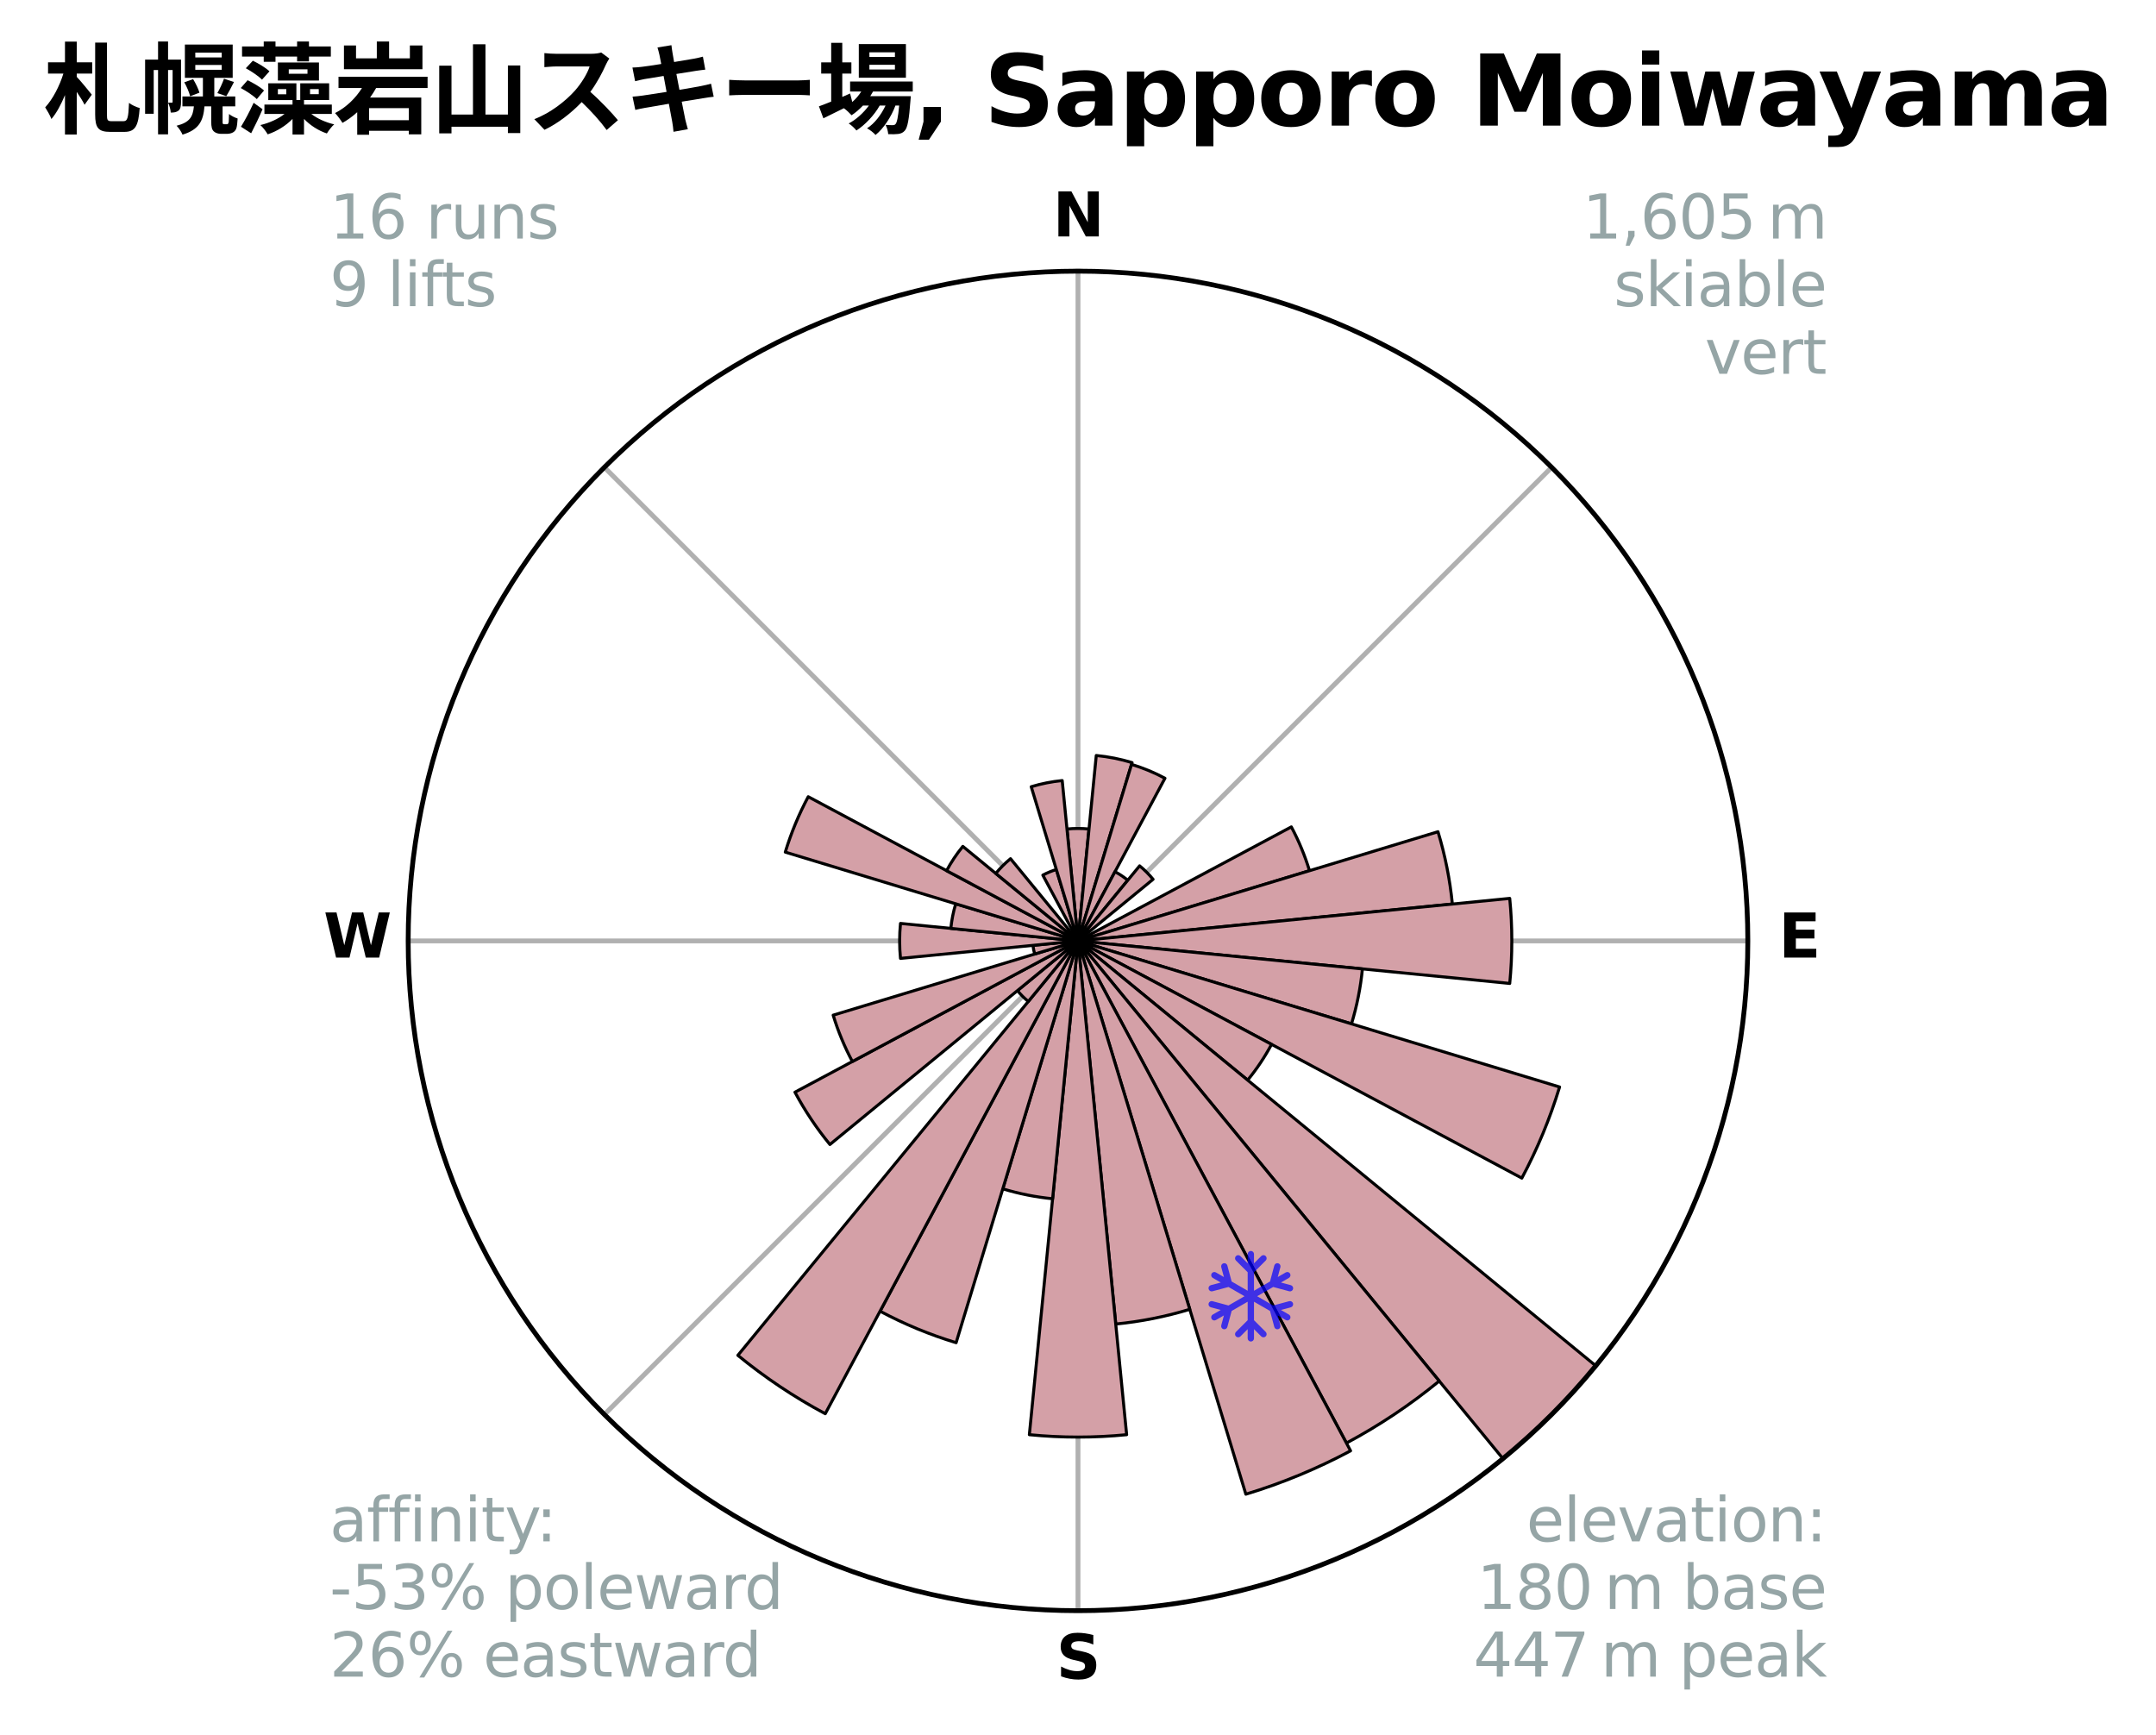 <?xml version="1.0" encoding="utf-8" standalone="no"?>
<!DOCTYPE svg PUBLIC "-//W3C//DTD SVG 1.1//EN"
  "http://www.w3.org/Graphics/SVG/1.1/DTD/svg11.dtd">
<svg xmlns:xlink="http://www.w3.org/1999/xlink" width="356.895pt" height="287.187pt" viewBox="0 0 356.895 287.187" xmlns="http://www.w3.org/2000/svg" version="1.1">
 <title>Ski Rose for 札幌藻岩山スキー場, Sapporo Moiwayama</title>
 <defs>
  <style type="text/css">*{stroke-linejoin: round; stroke-linecap: butt}</style>
 </defs>
 <g id="figure_1">
  <g id="patch_1">
   <path d="M 0 287.187 
L 356.895 287.187 
L 356.895 0 
L 0 0 
z
" style="fill: #ffffff"/>
  </g>
  <g id="axes_1">
   <g id="patch_2">
    <path d="M 289.327 155.768 
C 289.327 141.207 286.459 126.788 280.887 113.336 
C 275.315 99.884 267.147 87.66 256.851 77.364 
C 246.556 67.068 234.332 58.9 220.879 53.328 
C 207.427 47.756 193.008 44.888 178.447 44.888 
C 163.887 44.888 149.468 47.756 136.016 53.328 
C 122.563 58.9 110.339 67.068 100.043 77.364 
C 89.748 87.66 81.58 99.884 76.008 113.336 
C 70.436 126.788 67.567 141.207 67.567 155.768 
C 67.567 170.329 70.436 184.748 76.008 198.2 
C 81.58 211.652 89.748 223.876 100.043 234.172 
C 110.339 244.468 122.563 252.636 136.016 258.208 
C 149.468 263.78 163.887 266.648 178.447 266.648 
C 193.008 266.648 207.427 263.78 220.879 258.208 
C 234.332 252.636 246.556 244.468 256.851 234.172 
C 267.147 223.876 275.315 211.652 280.887 198.2 
C 286.459 184.748 289.327 170.329 289.327 155.768 
M 178.447 155.768 
C 178.447 155.768 178.447 155.768 178.447 155.768 
C 178.447 155.768 178.447 155.768 178.447 155.768 
C 178.447 155.768 178.447 155.768 178.447 155.768 
C 178.447 155.768 178.447 155.768 178.447 155.768 
C 178.447 155.768 178.447 155.768 178.447 155.768 
C 178.447 155.768 178.447 155.768 178.447 155.768 
C 178.447 155.768 178.447 155.768 178.447 155.768 
C 178.447 155.768 178.447 155.768 178.447 155.768 
C 178.447 155.768 178.447 155.768 178.447 155.768 
C 178.447 155.768 178.447 155.768 178.447 155.768 
C 178.447 155.768 178.447 155.768 178.447 155.768 
C 178.447 155.768 178.447 155.768 178.447 155.768 
C 178.447 155.768 178.447 155.768 178.447 155.768 
C 178.447 155.768 178.447 155.768 178.447 155.768 
C 178.447 155.768 178.447 155.768 178.447 155.768 
C 178.447 155.768 178.447 155.768 178.447 155.768 
z
" style="fill: #ffffff"/>
   </g>
   <g id="matplotlib.axis_1">
    <g id="xtick_1">
     <g id="line2d_1">
      <path d="M 178.447 155.768 
L 178.447 44.888 
" clip-path="url(#pa97736ecfd)" style="fill: none; stroke: #b0b0b0; stroke-width: 0.8; stroke-linecap: square"/>
     </g>
     <g id="text_1">
      <!-- N -->
      <g transform="translate(174.263 39.147) scale(0.1 -0.1)">
       <defs>
        <path id="DejaVuSans-Bold-4e" d="M 588 4666 
L 1931 4666 
L 3628 1466 
L 3628 4666 
L 4769 4666 
L 4769 0 
L 3425 0 
L 1728 3200 
L 1728 0 
L 588 0 
L 588 4666 
z
" transform="scale(0.016)"/>
       </defs>
       <use xlink:href="#DejaVuSans-Bold-4e"/>
      </g>
     </g>
    </g>
    <g id="xtick_2">
     <g id="line2d_2">
      <path d="M 178.447 155.768 
L 256.851 77.364 
" clip-path="url(#pa97736ecfd)" style="fill: none; stroke: #b0b0b0; stroke-width: 0.8; stroke-linecap: square"/>
     </g>
    </g>
    <g id="xtick_3">
     <g id="line2d_3">
      <path d="M 178.447 155.768 
L 289.327 155.768 
" clip-path="url(#pa97736ecfd)" style="fill: none; stroke: #b0b0b0; stroke-width: 0.8; stroke-linecap: square"/>
     </g>
     <g id="text_2">
      <!-- E -->
      <g transform="translate(294.412 158.527) scale(0.1 -0.1)">
       <defs>
        <path id="DejaVuSans-Bold-45" d="M 588 4666 
L 3834 4666 
L 3834 3756 
L 1791 3756 
L 1791 2888 
L 3713 2888 
L 3713 1978 
L 1791 1978 
L 1791 909 
L 3903 909 
L 3903 0 
L 588 0 
L 588 4666 
z
" transform="scale(0.016)"/>
       </defs>
       <use xlink:href="#DejaVuSans-Bold-45"/>
      </g>
     </g>
    </g>
    <g id="xtick_4">
     <g id="line2d_4">
      <path d="M 178.447 155.768 
L 256.851 234.172 
" clip-path="url(#pa97736ecfd)" style="fill: none; stroke: #b0b0b0; stroke-width: 0.8; stroke-linecap: square"/>
     </g>
    </g>
    <g id="xtick_5">
     <g id="line2d_5">
      <path d="M 178.447 155.768 
L 178.447 266.648 
" clip-path="url(#pa97736ecfd)" style="fill: none; stroke: #b0b0b0; stroke-width: 0.8; stroke-linecap: square"/>
     </g>
     <g id="text_3">
      <!-- S -->
      <g transform="translate(174.847 277.907) scale(0.1 -0.1)">
       <defs>
        <path id="DejaVuSans-Bold-53" d="M 3834 4519 
L 3834 3531 
Q 3450 3703 3084 3790 
Q 2719 3878 2394 3878 
Q 1963 3878 1756 3759 
Q 1550 3641 1550 3391 
Q 1550 3203 1689 3098 
Q 1828 2994 2194 2919 
L 2706 2816 
Q 3484 2659 3812 2340 
Q 4141 2022 4141 1434 
Q 4141 663 3683 286 
Q 3225 -91 2284 -91 
Q 1841 -91 1394 -6 
Q 947 78 500 244 
L 500 1259 
Q 947 1022 1364 901 
Q 1781 781 2169 781 
Q 2563 781 2772 912 
Q 2981 1044 2981 1288 
Q 2981 1506 2839 1625 
Q 2697 1744 2272 1838 
L 1806 1941 
Q 1106 2091 782 2419 
Q 459 2747 459 3303 
Q 459 4000 909 4375 
Q 1359 4750 2203 4750 
Q 2588 4750 2994 4692 
Q 3400 4634 3834 4519 
z
" transform="scale(0.016)"/>
       </defs>
       <use xlink:href="#DejaVuSans-Bold-53"/>
      </g>
     </g>
    </g>
    <g id="xtick_6">
     <g id="line2d_6">
      <path d="M 178.447 155.768 
L 100.043 234.172 
" clip-path="url(#pa97736ecfd)" style="fill: none; stroke: #b0b0b0; stroke-width: 0.8; stroke-linecap: square"/>
     </g>
    </g>
    <g id="xtick_7">
     <g id="line2d_7">
      <path d="M 178.447 155.768 
L 67.567 155.768 
" clip-path="url(#pa97736ecfd)" style="fill: none; stroke: #b0b0b0; stroke-width: 0.8; stroke-linecap: square"/>
     </g>
     <g id="text_4">
      <!-- W -->
      <g transform="translate(53.553 158.527) scale(0.1 -0.1)">
       <defs>
        <path id="DejaVuSans-Bold-57" d="M 191 4666 
L 1344 4666 
L 2150 1275 
L 2950 4666 
L 4109 4666 
L 4909 1275 
L 5716 4666 
L 6859 4666 
L 5759 0 
L 4372 0 
L 3525 3547 
L 2688 0 
L 1300 0 
L 191 4666 
z
" transform="scale(0.016)"/>
       </defs>
       <use xlink:href="#DejaVuSans-Bold-57"/>
      </g>
     </g>
    </g>
    <g id="xtick_8">
     <g id="line2d_8">
      <path d="M 178.447 155.768 
L 100.043 77.364 
" clip-path="url(#pa97736ecfd)" style="fill: none; stroke: #b0b0b0; stroke-width: 0.8; stroke-linecap: square"/>
     </g>
    </g>
   </g>
   <g id="matplotlib.axis_2"/>
   <g id="patch_3">
    <path d="M 178.447 155.768 
C 178.447 155.768 178.447 155.768 178.447 155.768 
C 178.447 155.768 178.447 155.768 178.447 155.768 
L 180.272 137.243 
C 179.666 137.184 179.057 137.154 178.447 137.154 
C 177.838 137.154 177.229 137.184 176.623 137.243 
z
" clip-path="url(#pa97736ecfd)" style="fill: #d4a0a7; stroke: #000000; stroke-width: 0.5; stroke-linejoin: miter"/>
   </g>
   <g id="patch_4">
    <path d="M 178.447 155.768 
C 178.447 155.768 178.447 155.768 178.447 155.768 
C 178.447 155.768 178.447 155.768 178.447 155.768 
L 187.402 126.251 
C 186.435 125.957 185.455 125.712 184.465 125.515 
C 183.475 125.318 182.476 125.17 181.471 125.071 
z
" clip-path="url(#pa97736ecfd)" style="fill: #d4a0a7; stroke: #000000; stroke-width: 0.5; stroke-linejoin: miter"/>
   </g>
   <g id="patch_5">
    <path d="M 178.447 155.768 
C 178.447 155.768 178.447 155.768 178.447 155.768 
C 178.447 155.768 178.447 155.768 178.447 155.768 
L 192.842 128.838 
C 191.96 128.367 191.056 127.94 190.133 127.557 
C 189.209 127.175 188.268 126.838 187.311 126.548 
z
" clip-path="url(#pa97736ecfd)" style="fill: #d4a0a7; stroke: #000000; stroke-width: 0.5; stroke-linejoin: miter"/>
   </g>
   <g id="patch_6">
    <path d="M 178.447 155.768 
C 178.447 155.768 178.447 155.768 178.447 155.768 
C 178.447 155.768 178.447 155.768 178.447 155.768 
L 186.689 145.726 
C 186.36 145.456 186.018 145.203 185.665 144.967 
C 185.311 144.73 184.946 144.512 184.571 144.311 
z
" clip-path="url(#pa97736ecfd)" style="fill: #d4a0a7; stroke: #000000; stroke-width: 0.5; stroke-linejoin: miter"/>
   </g>
   <g id="patch_7">
    <path d="M 178.447 155.768 
C 178.447 155.768 178.447 155.768 178.447 155.768 
C 178.447 155.768 178.447 155.768 178.447 155.768 
L 190.875 145.569 
C 190.541 145.162 190.188 144.772 189.816 144.4 
C 189.444 144.028 189.053 143.674 188.647 143.34 
z
" clip-path="url(#pa97736ecfd)" style="fill: #d4a0a7; stroke: #000000; stroke-width: 0.5; stroke-linejoin: miter"/>
   </g>
   <g id="patch_8">
    <path d="M 178.447 155.768 
C 178.447 155.768 178.447 155.768 178.447 155.768 
C 178.447 155.768 178.447 155.768 178.447 155.768 
L 178.447 155.768 
C 178.447 155.768 178.447 155.768 178.447 155.768 
C 178.447 155.768 178.447 155.768 178.447 155.768 
z
" clip-path="url(#pa97736ecfd)" style="fill: #d4a0a7; stroke: #000000; stroke-width: 0.5; stroke-linejoin: miter"/>
   </g>
   <g id="patch_9">
    <path d="M 178.447 155.768 
C 178.447 155.768 178.447 155.768 178.447 155.768 
C 178.447 155.768 178.447 155.768 178.447 155.768 
L 216.767 144.144 
C 216.387 142.89 215.945 141.655 215.443 140.444 
C 214.942 139.233 214.381 138.047 213.763 136.891 
z
" clip-path="url(#pa97736ecfd)" style="fill: #d4a0a7; stroke: #000000; stroke-width: 0.5; stroke-linejoin: miter"/>
   </g>
   <g id="patch_10">
    <path d="M 178.447 155.768 
C 178.447 155.768 178.447 155.768 178.447 155.768 
C 178.447 155.768 178.447 155.768 178.447 155.768 
L 240.418 149.664 
C 240.218 147.636 239.919 145.619 239.521 143.62 
C 239.124 141.621 238.628 139.642 238.036 137.692 
z
" clip-path="url(#pa97736ecfd)" style="fill: #d4a0a7; stroke: #000000; stroke-width: 0.5; stroke-linejoin: miter"/>
   </g>
   <g id="patch_11">
    <path d="M 178.447 155.768 
C 178.447 155.768 178.447 155.768 178.447 155.768 
C 178.447 155.768 178.447 155.768 178.447 155.768 
L 249.914 162.807 
C 250.145 160.468 250.26 158.119 250.26 155.768 
C 250.26 153.417 250.145 151.068 249.914 148.729 
z
" clip-path="url(#pa97736ecfd)" style="fill: #d4a0a7; stroke: #000000; stroke-width: 0.5; stroke-linejoin: miter"/>
   </g>
   <g id="patch_12">
    <path d="M 178.447 155.768 
C 178.447 155.768 178.447 155.768 178.447 155.768 
C 178.447 155.768 178.447 155.768 178.447 155.768 
L 223.72 169.501 
C 224.169 168.019 224.546 166.516 224.848 164.998 
C 225.15 163.479 225.377 161.946 225.529 160.405 
z
" clip-path="url(#pa97736ecfd)" style="fill: #d4a0a7; stroke: #000000; stroke-width: 0.5; stroke-linejoin: miter"/>
   </g>
   <g id="patch_13">
    <path d="M 178.447 155.768 
C 178.447 155.768 178.447 155.768 178.447 155.768 
C 178.447 155.768 178.447 155.768 178.447 155.768 
L 251.917 195.038 
C 253.203 192.634 254.369 190.167 255.413 187.648 
C 256.456 185.129 257.375 182.56 258.167 179.951 
z
" clip-path="url(#pa97736ecfd)" style="fill: #d4a0a7; stroke: #000000; stroke-width: 0.5; stroke-linejoin: miter"/>
   </g>
   <g id="patch_14">
    <path d="M 178.447 155.768 
C 178.447 155.768 178.447 155.768 178.447 155.768 
C 178.447 155.768 178.447 155.768 178.447 155.768 
L 206.53 178.815 
C 207.285 177.896 207.994 176.94 208.654 175.951 
C 209.315 174.963 209.927 173.942 210.487 172.894 
z
" clip-path="url(#pa97736ecfd)" style="fill: #d4a0a7; stroke: #000000; stroke-width: 0.5; stroke-linejoin: miter"/>
   </g>
   <g id="patch_15">
    <path d="M 178.447 155.768 
C 178.447 155.768 178.447 155.768 178.447 155.768 
C 178.447 155.768 178.447 155.768 178.447 155.768 
L 248.789 241.479 
C 251.594 239.177 254.285 236.738 256.851 234.172 
C 259.418 231.606 261.857 228.915 264.159 226.11 
z
" clip-path="url(#pa97736ecfd)" style="fill: #d4a0a7; stroke: #000000; stroke-width: 0.5; stroke-linejoin: miter"/>
   </g>
   <g id="patch_16">
    <path d="M 178.447 155.768 
C 178.447 155.768 178.447 155.768 178.447 155.768 
C 178.447 155.768 178.447 155.768 178.447 155.768 
L 222.881 238.898 
C 225.602 237.443 228.25 235.856 230.816 234.142 
C 233.381 232.428 235.86 230.589 238.245 228.632 
z
" clip-path="url(#pa97736ecfd)" style="fill: #d4a0a7; stroke: #000000; stroke-width: 0.5; stroke-linejoin: miter"/>
   </g>
   <g id="patch_17">
    <path d="M 178.447 155.768 
C 178.447 155.768 178.447 155.768 178.447 155.768 
C 178.447 155.768 178.447 155.768 178.447 155.768 
L 206.233 247.364 
C 209.231 246.455 212.183 245.399 215.077 244.2 
C 217.972 243.001 220.806 241.661 223.569 240.184 
z
" clip-path="url(#pa97736ecfd)" style="fill: #d4a0a7; stroke: #000000; stroke-width: 0.5; stroke-linejoin: miter"/>
   </g>
   <g id="patch_18">
    <path d="M 178.447 155.768 
C 178.447 155.768 178.447 155.768 178.447 155.768 
C 178.447 155.768 178.447 155.768 178.447 155.768 
L 184.695 219.195 
C 186.771 218.991 188.835 218.685 190.881 218.278 
C 192.927 217.871 194.952 217.363 196.949 216.758 
z
" clip-path="url(#pa97736ecfd)" style="fill: #d4a0a7; stroke: #000000; stroke-width: 0.5; stroke-linejoin: miter"/>
   </g>
   <g id="patch_19">
    <path d="M 178.447 155.768 
C 178.447 155.768 178.447 155.768 178.447 155.768 
C 178.447 155.768 178.447 155.768 178.447 155.768 
L 170.396 237.513 
C 173.072 237.777 175.759 237.909 178.447 237.909 
C 181.136 237.909 183.823 237.777 186.499 237.513 
z
" clip-path="url(#pa97736ecfd)" style="fill: #d4a0a7; stroke: #000000; stroke-width: 0.5; stroke-linejoin: miter"/>
   </g>
   <g id="patch_20">
    <path d="M 178.447 155.768 
C 178.447 155.768 178.447 155.768 178.447 155.768 
C 178.447 155.768 178.447 155.768 178.447 155.768 
L 165.997 196.811 
C 167.341 197.219 168.703 197.56 170.08 197.834 
C 171.457 198.108 172.846 198.314 174.244 198.452 
z
" clip-path="url(#pa97736ecfd)" style="fill: #d4a0a7; stroke: #000000; stroke-width: 0.5; stroke-linejoin: miter"/>
   </g>
   <g id="patch_21">
    <path d="M 178.447 155.768 
C 178.447 155.768 178.447 155.768 178.447 155.768 
C 178.447 155.768 178.447 155.768 178.447 155.768 
L 145.682 217.068 
C 147.688 218.141 149.746 219.114 151.848 219.985 
C 153.95 220.855 156.093 221.622 158.271 222.283 
z
" clip-path="url(#pa97736ecfd)" style="fill: #d4a0a7; stroke: #000000; stroke-width: 0.5; stroke-linejoin: miter"/>
   </g>
   <g id="patch_22">
    <path d="M 178.447 155.768 
C 178.447 155.768 178.447 155.768 178.447 155.768 
C 178.447 155.768 178.447 155.768 178.447 155.768 
L 122.142 224.376 
C 124.388 226.219 126.722 227.951 129.138 229.565 
C 131.553 231.179 134.047 232.673 136.609 234.043 
z
" clip-path="url(#pa97736ecfd)" style="fill: #d4a0a7; stroke: #000000; stroke-width: 0.5; stroke-linejoin: miter"/>
   </g>
   <g id="patch_23">
    <path d="M 178.447 155.768 
C 178.447 155.768 178.447 155.768 178.447 155.768 
C 178.447 155.768 178.447 155.768 178.447 155.768 
L 168.422 163.996 
C 168.691 164.324 168.977 164.638 169.277 164.939 
C 169.577 165.239 169.892 165.524 170.22 165.793 
z
" clip-path="url(#pa97736ecfd)" style="fill: #d4a0a7; stroke: #000000; stroke-width: 0.5; stroke-linejoin: miter"/>
   </g>
   <g id="patch_24">
    <path d="M 178.447 155.768 
C 178.447 155.768 178.447 155.768 178.447 155.768 
C 178.447 155.768 178.447 155.768 178.447 155.768 
L 131.594 180.812 
C 132.414 182.345 133.308 183.838 134.275 185.283 
C 135.241 186.729 136.277 188.127 137.38 189.471 
z
" clip-path="url(#pa97736ecfd)" style="fill: #d4a0a7; stroke: #000000; stroke-width: 0.5; stroke-linejoin: miter"/>
   </g>
   <g id="patch_25">
    <path d="M 178.447 155.768 
C 178.447 155.768 178.447 155.768 178.447 155.768 
C 178.447 155.768 178.447 155.768 178.447 155.768 
L 137.92 168.062 
C 138.323 169.388 138.79 170.694 139.321 171.975 
C 139.851 173.256 140.444 174.509 141.097 175.732 
z
" clip-path="url(#pa97736ecfd)" style="fill: #d4a0a7; stroke: #000000; stroke-width: 0.5; stroke-linejoin: miter"/>
   </g>
   <g id="patch_26">
    <path d="M 178.447 155.768 
C 178.447 155.768 178.447 155.768 178.447 155.768 
C 178.447 155.768 178.447 155.768 178.447 155.768 
L 170.996 156.502 
C 171.02 156.746 171.056 156.988 171.104 157.229 
C 171.151 157.469 171.211 157.707 171.282 157.942 
z
" clip-path="url(#pa97736ecfd)" style="fill: #d4a0a7; stroke: #000000; stroke-width: 0.5; stroke-linejoin: miter"/>
   </g>
   <g id="patch_27">
    <path d="M 178.447 155.768 
C 178.447 155.768 178.447 155.768 178.447 155.768 
C 178.447 155.768 178.447 155.768 178.447 155.768 
L 149.063 152.874 
C 148.968 153.836 148.921 154.802 148.921 155.768 
C 148.921 156.734 148.968 157.7 149.063 158.662 
z
" clip-path="url(#pa97736ecfd)" style="fill: #d4a0a7; stroke: #000000; stroke-width: 0.5; stroke-linejoin: miter"/>
   </g>
   <g id="patch_28">
    <path d="M 178.447 155.768 
C 178.447 155.768 178.447 155.768 178.447 155.768 
C 178.447 155.768 178.447 155.768 178.447 155.768 
L 158.206 149.628 
C 158.005 150.29 157.837 150.962 157.702 151.641 
C 157.567 152.32 157.465 153.006 157.397 153.695 
z
" clip-path="url(#pa97736ecfd)" style="fill: #d4a0a7; stroke: #000000; stroke-width: 0.5; stroke-linejoin: miter"/>
   </g>
   <g id="patch_29">
    <path d="M 178.447 155.768 
C 178.447 155.768 178.447 155.768 178.447 155.768 
C 178.447 155.768 178.447 155.768 178.447 155.768 
L 133.791 131.899 
C 133.01 133.36 132.301 134.859 131.666 136.391 
C 131.032 137.922 130.474 139.483 129.992 141.069 
z
" clip-path="url(#pa97736ecfd)" style="fill: #d4a0a7; stroke: #000000; stroke-width: 0.5; stroke-linejoin: miter"/>
   </g>
   <g id="patch_30">
    <path d="M 178.447 155.768 
C 178.447 155.768 178.447 155.768 178.447 155.768 
C 178.447 155.768 178.447 155.768 178.447 155.768 
L 159.382 140.121 
C 158.87 140.745 158.388 141.394 157.94 142.065 
C 157.491 142.737 157.076 143.429 156.696 144.141 
z
" clip-path="url(#pa97736ecfd)" style="fill: #d4a0a7; stroke: #000000; stroke-width: 0.5; stroke-linejoin: miter"/>
   </g>
   <g id="patch_31">
    <path d="M 178.447 155.768 
C 178.447 155.768 178.447 155.768 178.447 155.768 
C 178.447 155.768 178.447 155.768 178.447 155.768 
L 167.277 142.157 
C 166.831 142.522 166.404 142.91 165.997 143.317 
C 165.589 143.725 165.202 144.152 164.836 144.597 
z
" clip-path="url(#pa97736ecfd)" style="fill: #d4a0a7; stroke: #000000; stroke-width: 0.5; stroke-linejoin: miter"/>
   </g>
   <g id="patch_32">
    <path d="M 178.447 155.768 
C 178.447 155.768 178.447 155.768 178.447 155.768 
C 178.447 155.768 178.447 155.768 178.447 155.768 
L 178.447 155.768 
C 178.447 155.768 178.447 155.768 178.447 155.768 
C 178.447 155.768 178.447 155.768 178.447 155.768 
z
" clip-path="url(#pa97736ecfd)" style="fill: #d4a0a7; stroke: #000000; stroke-width: 0.5; stroke-linejoin: miter"/>
   </g>
   <g id="patch_33">
    <path d="M 178.447 155.768 
C 178.447 155.768 178.447 155.768 178.447 155.768 
C 178.447 155.768 178.447 155.768 178.447 155.768 
L 174.863 143.951 
C 174.476 144.068 174.095 144.204 173.722 144.359 
C 173.348 144.514 172.983 144.686 172.626 144.877 
z
" clip-path="url(#pa97736ecfd)" style="fill: #d4a0a7; stroke: #000000; stroke-width: 0.5; stroke-linejoin: miter"/>
   </g>
   <g id="patch_34">
    <path d="M 178.447 155.768 
C 178.447 155.768 178.447 155.768 178.447 155.768 
C 178.447 155.768 178.447 155.768 178.447 155.768 
L 175.833 129.223 
C 174.964 129.308 174.1 129.436 173.244 129.607 
C 172.387 129.777 171.54 129.989 170.705 130.243 
z
" clip-path="url(#pa97736ecfd)" style="fill: #d4a0a7; stroke: #000000; stroke-width: 0.5; stroke-linejoin: miter"/>
   </g>
   <g id="PathCollection_1">
    <defs>
     <path id="m6d0a15b285" d="M 0.194 7.414 
L 0.194 7.414 
C 0.055 7.414 -0.078 7.359 -0.176 7.261 
C -0.274 7.163 -0.33 7.03 -0.33 6.891 
L -0.33 5.365 
L -1.528 6.564 
L -1.528 6.564 
C -1.577 6.613 -1.635 6.651 -1.698 6.678 
C -1.762 6.704 -1.83 6.718 -1.899 6.718 
C -1.968 6.718 -2.036 6.704 -2.1 6.678 
C -2.163 6.651 -2.221 6.613 -2.27 6.564 
L -2.27 6.564 
C -2.318 6.515 -2.357 6.458 -2.383 6.394 
C -2.41 6.33 -2.423 6.262 -2.423 6.193 
C -2.423 6.124 -2.41 6.056 -2.383 5.993 
C -2.357 5.929 -2.318 5.871 -2.27 5.823 
L -0.33 3.884 
L -0.33 0.821 
L -2.981 2.352 
L -3.692 5.001 
L -3.692 5.001 
C -3.728 5.135 -3.815 5.25 -3.935 5.319 
C -4.055 5.389 -4.198 5.408 -4.332 5.372 
L -4.332 5.372 
C -4.466 5.336 -4.581 5.249 -4.65 5.129 
C -4.719 5.009 -4.738 4.866 -4.703 4.732 
L -4.263 3.093 
L -5.586 3.856 
L -5.586 3.856 
C -5.645 3.89 -5.711 3.913 -5.779 3.922 
C -5.847 3.931 -5.916 3.926 -5.983 3.909 
C -6.049 3.891 -6.111 3.86 -6.166 3.818 
C -6.221 3.777 -6.266 3.724 -6.301 3.665 
L -6.301 3.665 
C -6.335 3.605 -6.358 3.54 -6.367 3.471 
C -6.375 3.403 -6.371 3.334 -6.353 3.267 
C -6.335 3.201 -6.304 3.139 -6.263 3.084 
C -6.221 3.03 -6.168 2.984 -6.109 2.95 
L -4.786 2.187 
L -6.425 1.747 
L -6.425 1.747 
C -6.559 1.711 -6.673 1.623 -6.743 1.503 
C -6.812 1.383 -6.831 1.24 -6.795 1.106 
L -6.795 1.106 
C -6.777 1.04 -6.747 0.978 -6.705 0.923 
C -6.663 0.869 -6.611 0.823 -6.551 0.789 
C -6.491 0.754 -6.426 0.732 -6.357 0.723 
C -6.289 0.715 -6.22 0.719 -6.154 0.737 
L -3.505 1.447 
L -0.852 -0.085 
L -3.504 -1.616 
L -6.154 -0.906 
L -6.154 -0.906 
C -6.22 -0.888 -6.289 -0.883 -6.358 -0.892 
C -6.426 -0.901 -6.492 -0.924 -6.551 -0.958 
C -6.611 -0.992 -6.663 -1.038 -6.705 -1.093 
C -6.747 -1.148 -6.778 -1.21 -6.795 -1.276 
L -6.795 -1.276 
C -6.831 -1.41 -6.812 -1.553 -6.743 -1.673 
C -6.673 -1.793 -6.559 -1.881 -6.425 -1.917 
L -4.786 -2.355 
L -6.109 -3.12 
L -6.109 -3.12 
C -6.229 -3.189 -6.316 -3.303 -6.352 -3.437 
C -6.388 -3.571 -6.37 -3.713 -6.301 -3.834 
L -6.301 -3.834 
C -6.266 -3.893 -6.221 -3.945 -6.166 -3.987 
C -6.112 -4.029 -6.049 -4.06 -5.983 -4.078 
C -5.917 -4.096 -5.847 -4.1 -5.779 -4.091 
C -5.711 -4.082 -5.645 -4.06 -5.586 -4.026 
L -4.263 -3.261 
L -4.703 -4.9 
L -4.703 -4.9 
C -4.738 -5.034 -4.719 -5.177 -4.65 -5.297 
C -4.581 -5.417 -4.466 -5.505 -4.332 -5.541 
L -4.332 -5.541 
C -4.198 -5.576 -4.056 -5.558 -3.936 -5.488 
C -3.816 -5.419 -3.728 -5.305 -3.692 -5.171 
L -2.982 -2.522 
L -0.329 -0.99 
L -0.329 -4.052 
L -2.269 -5.992 
L -2.269 -5.992 
C -2.318 -6.04 -2.357 -6.098 -2.383 -6.162 
C -2.41 -6.225 -2.423 -6.293 -2.423 -6.362 
C -2.423 -6.431 -2.41 -6.499 -2.383 -6.563 
C -2.357 -6.626 -2.318 -6.684 -2.269 -6.733 
L -2.269 -6.733 
C -2.221 -6.782 -2.163 -6.82 -2.1 -6.847 
C -2.036 -6.873 -1.968 -6.887 -1.899 -6.887 
C -1.83 -6.887 -1.762 -6.873 -1.698 -6.847 
C -1.635 -6.82 -1.577 -6.782 -1.528 -6.733 
L -0.329 -5.534 
L -0.329 -7.06 
L -0.329 -7.06 
C -0.329 -7.198 -0.274 -7.332 -0.176 -7.43 
C -0.078 -7.528 0.055 -7.583 0.194 -7.583 
L 0.194 -7.583 
C 0.332 -7.583 0.466 -7.528 0.564 -7.43 
C 0.662 -7.332 0.717 -7.198 0.717 -7.06 
L 0.717 -5.534 
L 1.916 -6.733 
L 1.916 -6.733 
C 1.964 -6.782 2.022 -6.82 2.086 -6.847 
C 2.149 -6.873 2.218 -6.887 2.286 -6.887 
C 2.355 -6.887 2.423 -6.873 2.487 -6.847 
C 2.551 -6.82 2.608 -6.782 2.657 -6.733 
L 2.657 -6.733 
C 2.706 -6.684 2.744 -6.626 2.771 -6.563 
C 2.797 -6.499 2.811 -6.431 2.811 -6.362 
C 2.811 -6.293 2.797 -6.225 2.771 -6.162 
C 2.744 -6.098 2.706 -6.04 2.657 -5.992 
L 0.717 -4.052 
L 0.717 -0.991 
L 3.369 -2.523 
L 4.079 -5.171 
L 4.079 -5.171 
C 4.115 -5.305 4.203 -5.419 4.323 -5.488 
C 4.443 -5.558 4.586 -5.576 4.72 -5.541 
L 4.72 -5.541 
C 4.854 -5.505 4.968 -5.417 5.038 -5.297 
C 5.107 -5.177 5.126 -5.034 5.09 -4.9 
L 4.65 -3.263 
L 5.973 -4.026 
L 5.973 -4.026 
C 6.033 -4.06 6.098 -4.082 6.167 -4.091 
C 6.235 -4.1 6.304 -4.096 6.37 -4.078 
C 6.437 -4.06 6.499 -4.029 6.554 -3.987 
C 6.608 -3.945 6.654 -3.893 6.688 -3.833 
L 6.688 -3.833 
C 6.757 -3.713 6.776 -3.571 6.74 -3.437 
C 6.704 -3.303 6.616 -3.189 6.496 -3.12 
L 5.173 -2.355 
L 6.812 -1.917 
L 6.812 -1.917 
C 6.946 -1.881 7.061 -1.793 7.13 -1.673 
C 7.2 -1.553 7.219 -1.41 7.183 -1.276 
L 7.183 -1.276 
C 7.165 -1.21 7.134 -1.147 7.093 -1.093 
C 7.051 -1.038 6.998 -0.992 6.939 -0.958 
C 6.879 -0.923 6.813 -0.901 6.745 -0.892 
C 6.677 -0.883 6.608 -0.888 6.541 -0.906 
L 3.891 -1.616 
L 1.239 -0.085 
L 3.893 1.447 
L 6.541 0.737 
L 6.541 0.737 
C 6.675 0.701 6.818 0.72 6.938 0.789 
C 7.058 0.859 7.145 0.973 7.181 1.106 
L 7.181 1.106 
C 7.217 1.24 7.198 1.383 7.129 1.503 
C 7.06 1.623 6.946 1.711 6.812 1.747 
L 5.173 2.187 
L 6.496 2.95 
L 6.496 2.95 
C 6.556 2.984 6.608 3.03 6.65 3.085 
C 6.691 3.139 6.722 3.201 6.74 3.268 
C 6.758 3.334 6.762 3.404 6.753 3.472 
C 6.744 3.54 6.721 3.606 6.687 3.665 
L 6.687 3.665 
C 6.617 3.785 6.503 3.872 6.369 3.908 
C 6.236 3.944 6.093 3.925 5.973 3.856 
L 4.65 3.091 
L 5.089 4.732 
L 5.089 4.732 
C 5.125 4.866 5.106 5.008 5.037 5.128 
C 4.967 5.248 4.853 5.336 4.72 5.372 
L 4.72 5.372 
C 4.586 5.408 4.443 5.389 4.323 5.319 
C 4.203 5.25 4.115 5.136 4.079 5.002 
L 3.368 2.352 
L 0.717 0.821 
L 0.717 3.884 
L 2.657 5.823 
L 2.657 5.823 
C 2.706 5.871 2.745 5.929 2.771 5.993 
C 2.797 6.056 2.811 6.125 2.811 6.193 
C 2.811 6.262 2.797 6.331 2.771 6.394 
C 2.745 6.458 2.706 6.515 2.657 6.564 
L 2.657 6.564 
C 2.608 6.613 2.551 6.652 2.487 6.678 
C 2.424 6.704 2.355 6.718 2.286 6.718 
C 2.218 6.718 2.149 6.704 2.086 6.678 
C 2.022 6.652 1.965 6.613 1.916 6.564 
L 0.717 5.365 
L 0.717 6.891 
L 0.717 6.891 
C 0.717 7.03 0.662 7.163 0.564 7.261 
C 0.466 7.359 0.333 7.414 0.194 7.414 
L 0.194 7.414 
z
"/>
    </defs>
    <g clip-path="url(#pa97736ecfd)">
     <use xlink:href="#m6d0a15b285" x="206.864" y="214.676" style="fill: #0000ff; fill-opacity: 0.7"/>
    </g>
   </g>
   <g id="patch_35">
    <path d="M 178.447 44.888 
C 163.887 44.888 149.468 47.756 136.016 53.328 
C 122.563 58.9 110.339 67.068 100.043 77.364 
C 89.748 87.66 81.58 99.884 76.008 113.336 
C 70.436 126.788 67.567 141.207 67.567 155.768 
C 67.567 170.329 70.436 184.748 76.008 198.2 
C 81.58 211.652 89.748 223.876 100.043 234.172 
C 110.339 244.468 122.563 252.636 136.016 258.208 
C 149.468 263.78 163.887 266.648 178.447 266.648 
C 193.008 266.648 207.427 263.78 220.879 258.208 
C 234.332 252.636 246.556 244.468 256.851 234.172 
C 267.147 223.876 275.315 211.652 280.887 198.2 
C 286.459 184.748 289.327 170.329 289.327 155.768 
C 289.327 141.207 286.459 126.788 280.887 113.336 
C 275.315 99.884 267.147 87.66 256.851 77.364 
C 246.556 67.068 234.332 58.9 220.879 53.328 
C 207.427 47.756 193.008 44.888 178.447 44.888 
" style="fill: none; stroke: #000000; stroke-width: 0.8; stroke-linejoin: miter; stroke-linecap: square"/>
   </g>
   <g id="text_5">
    <!-- 16 runs -->
    <g style="fill: #95a5a6" transform="translate(54.569 39.488) scale(0.1 -0.1)">
     <defs>
      <path id="DejaVuSans-31" d="M 794 531 
L 1825 531 
L 1825 4091 
L 703 3866 
L 703 4441 
L 1819 4666 
L 2450 4666 
L 2450 531 
L 3481 531 
L 3481 0 
L 794 0 
L 794 531 
z
" transform="scale(0.016)"/>
      <path id="DejaVuSans-36" d="M 2113 2584 
Q 1688 2584 1439 2293 
Q 1191 2003 1191 1497 
Q 1191 994 1439 701 
Q 1688 409 2113 409 
Q 2538 409 2786 701 
Q 3034 994 3034 1497 
Q 3034 2003 2786 2293 
Q 2538 2584 2113 2584 
z
M 3366 4563 
L 3366 3988 
Q 3128 4100 2886 4159 
Q 2644 4219 2406 4219 
Q 1781 4219 1451 3797 
Q 1122 3375 1075 2522 
Q 1259 2794 1537 2939 
Q 1816 3084 2150 3084 
Q 2853 3084 3261 2657 
Q 3669 2231 3669 1497 
Q 3669 778 3244 343 
Q 2819 -91 2113 -91 
Q 1303 -91 875 529 
Q 447 1150 447 2328 
Q 447 3434 972 4092 
Q 1497 4750 2381 4750 
Q 2619 4750 2861 4703 
Q 3103 4656 3366 4563 
z
" transform="scale(0.016)"/>
      <path id="DejaVuSans-20" transform="scale(0.016)"/>
      <path id="DejaVuSans-72" d="M 2631 2963 
Q 2534 3019 2420 3045 
Q 2306 3072 2169 3072 
Q 1681 3072 1420 2755 
Q 1159 2438 1159 1844 
L 1159 0 
L 581 0 
L 581 3500 
L 1159 3500 
L 1159 2956 
Q 1341 3275 1631 3429 
Q 1922 3584 2338 3584 
Q 2397 3584 2469 3576 
Q 2541 3569 2628 3553 
L 2631 2963 
z
" transform="scale(0.016)"/>
      <path id="DejaVuSans-75" d="M 544 1381 
L 544 3500 
L 1119 3500 
L 1119 1403 
Q 1119 906 1312 657 
Q 1506 409 1894 409 
Q 2359 409 2629 706 
Q 2900 1003 2900 1516 
L 2900 3500 
L 3475 3500 
L 3475 0 
L 2900 0 
L 2900 538 
Q 2691 219 2414 64 
Q 2138 -91 1772 -91 
Q 1169 -91 856 284 
Q 544 659 544 1381 
z
M 1991 3584 
L 1991 3584 
z
" transform="scale(0.016)"/>
      <path id="DejaVuSans-6e" d="M 3513 2113 
L 3513 0 
L 2938 0 
L 2938 2094 
Q 2938 2591 2744 2837 
Q 2550 3084 2163 3084 
Q 1697 3084 1428 2787 
Q 1159 2491 1159 1978 
L 1159 0 
L 581 0 
L 581 3500 
L 1159 3500 
L 1159 2956 
Q 1366 3272 1645 3428 
Q 1925 3584 2291 3584 
Q 2894 3584 3203 3211 
Q 3513 2838 3513 2113 
z
" transform="scale(0.016)"/>
      <path id="DejaVuSans-73" d="M 2834 3397 
L 2834 2853 
Q 2591 2978 2328 3040 
Q 2066 3103 1784 3103 
Q 1356 3103 1142 2972 
Q 928 2841 928 2578 
Q 928 2378 1081 2264 
Q 1234 2150 1697 2047 
L 1894 2003 
Q 2506 1872 2764 1633 
Q 3022 1394 3022 966 
Q 3022 478 2636 193 
Q 2250 -91 1575 -91 
Q 1294 -91 989 -36 
Q 684 19 347 128 
L 347 722 
Q 666 556 975 473 
Q 1284 391 1588 391 
Q 1994 391 2212 530 
Q 2431 669 2431 922 
Q 2431 1156 2273 1281 
Q 2116 1406 1581 1522 
L 1381 1569 
Q 847 1681 609 1914 
Q 372 2147 372 2553 
Q 372 3047 722 3315 
Q 1072 3584 1716 3584 
Q 2034 3584 2315 3537 
Q 2597 3491 2834 3397 
z
" transform="scale(0.016)"/>
     </defs>
     <use xlink:href="#DejaVuSans-31"/>
     <use xlink:href="#DejaVuSans-36" x="63.623"/>
     <use xlink:href="#DejaVuSans-20" x="127.246"/>
     <use xlink:href="#DejaVuSans-72" x="159.033"/>
     <use xlink:href="#DejaVuSans-75" x="200.146"/>
     <use xlink:href="#DejaVuSans-6e" x="263.525"/>
     <use xlink:href="#DejaVuSans-73" x="326.904"/>
    </g>
    <!-- 9 lifts -->
    <g style="fill: #95a5a6" transform="translate(54.569 50.686) scale(0.1 -0.1)">
     <defs>
      <path id="DejaVuSans-39" d="M 703 97 
L 703 672 
Q 941 559 1184 500 
Q 1428 441 1663 441 
Q 2288 441 2617 861 
Q 2947 1281 2994 2138 
Q 2813 1869 2534 1725 
Q 2256 1581 1919 1581 
Q 1219 1581 811 2004 
Q 403 2428 403 3163 
Q 403 3881 828 4315 
Q 1253 4750 1959 4750 
Q 2769 4750 3195 4129 
Q 3622 3509 3622 2328 
Q 3622 1225 3098 567 
Q 2575 -91 1691 -91 
Q 1453 -91 1209 -44 
Q 966 3 703 97 
z
M 1959 2075 
Q 2384 2075 2632 2365 
Q 2881 2656 2881 3163 
Q 2881 3666 2632 3958 
Q 2384 4250 1959 4250 
Q 1534 4250 1286 3958 
Q 1038 3666 1038 3163 
Q 1038 2656 1286 2365 
Q 1534 2075 1959 2075 
z
" transform="scale(0.016)"/>
      <path id="DejaVuSans-6c" d="M 603 4863 
L 1178 4863 
L 1178 0 
L 603 0 
L 603 4863 
z
" transform="scale(0.016)"/>
      <path id="DejaVuSans-69" d="M 603 3500 
L 1178 3500 
L 1178 0 
L 603 0 
L 603 3500 
z
M 603 4863 
L 1178 4863 
L 1178 4134 
L 603 4134 
L 603 4863 
z
" transform="scale(0.016)"/>
      <path id="DejaVuSans-66" d="M 2375 4863 
L 2375 4384 
L 1825 4384 
Q 1516 4384 1395 4259 
Q 1275 4134 1275 3809 
L 1275 3500 
L 2222 3500 
L 2222 3053 
L 1275 3053 
L 1275 0 
L 697 0 
L 697 3053 
L 147 3053 
L 147 3500 
L 697 3500 
L 697 3744 
Q 697 4328 969 4595 
Q 1241 4863 1831 4863 
L 2375 4863 
z
" transform="scale(0.016)"/>
      <path id="DejaVuSans-74" d="M 1172 4494 
L 1172 3500 
L 2356 3500 
L 2356 3053 
L 1172 3053 
L 1172 1153 
Q 1172 725 1289 603 
Q 1406 481 1766 481 
L 2356 481 
L 2356 0 
L 1766 0 
Q 1100 0 847 248 
Q 594 497 594 1153 
L 594 3053 
L 172 3053 
L 172 3500 
L 594 3500 
L 594 4494 
L 1172 4494 
z
" transform="scale(0.016)"/>
     </defs>
     <use xlink:href="#DejaVuSans-39"/>
     <use xlink:href="#DejaVuSans-20" x="63.623"/>
     <use xlink:href="#DejaVuSans-6c" x="95.41"/>
     <use xlink:href="#DejaVuSans-69" x="123.193"/>
     <use xlink:href="#DejaVuSans-66" x="150.977"/>
     <use xlink:href="#DejaVuSans-74" x="184.432"/>
     <use xlink:href="#DejaVuSans-73" x="223.641"/>
    </g>
   </g>
   <g id="text_6">
    <!-- 1,605 m -->
    <g style="fill: #95a5a6" transform="translate(261.96 39.488) scale(0.1 -0.1)">
     <defs>
      <path id="DejaVuSans-2c" d="M 750 794 
L 1409 794 
L 1409 256 
L 897 -744 
L 494 -744 
L 750 256 
L 750 794 
z
" transform="scale(0.016)"/>
      <path id="DejaVuSans-30" d="M 2034 4250 
Q 1547 4250 1301 3770 
Q 1056 3291 1056 2328 
Q 1056 1369 1301 889 
Q 1547 409 2034 409 
Q 2525 409 2770 889 
Q 3016 1369 3016 2328 
Q 3016 3291 2770 3770 
Q 2525 4250 2034 4250 
z
M 2034 4750 
Q 2819 4750 3233 4129 
Q 3647 3509 3647 2328 
Q 3647 1150 3233 529 
Q 2819 -91 2034 -91 
Q 1250 -91 836 529 
Q 422 1150 422 2328 
Q 422 3509 836 4129 
Q 1250 4750 2034 4750 
z
" transform="scale(0.016)"/>
      <path id="DejaVuSans-35" d="M 691 4666 
L 3169 4666 
L 3169 4134 
L 1269 4134 
L 1269 2991 
Q 1406 3038 1543 3061 
Q 1681 3084 1819 3084 
Q 2600 3084 3056 2656 
Q 3513 2228 3513 1497 
Q 3513 744 3044 326 
Q 2575 -91 1722 -91 
Q 1428 -91 1123 -41 
Q 819 9 494 109 
L 494 744 
Q 775 591 1075 516 
Q 1375 441 1709 441 
Q 2250 441 2565 725 
Q 2881 1009 2881 1497 
Q 2881 1984 2565 2268 
Q 2250 2553 1709 2553 
Q 1456 2553 1204 2497 
Q 953 2441 691 2322 
L 691 4666 
z
" transform="scale(0.016)"/>
      <path id="DejaVuSans-202f" transform="scale(0.016)"/>
      <path id="DejaVuSans-6d" d="M 3328 2828 
Q 3544 3216 3844 3400 
Q 4144 3584 4550 3584 
Q 5097 3584 5394 3201 
Q 5691 2819 5691 2113 
L 5691 0 
L 5113 0 
L 5113 2094 
Q 5113 2597 4934 2840 
Q 4756 3084 4391 3084 
Q 3944 3084 3684 2787 
Q 3425 2491 3425 1978 
L 3425 0 
L 2847 0 
L 2847 2094 
Q 2847 2600 2669 2842 
Q 2491 3084 2119 3084 
Q 1678 3084 1418 2786 
Q 1159 2488 1159 1978 
L 1159 0 
L 581 0 
L 581 3500 
L 1159 3500 
L 1159 2956 
Q 1356 3278 1631 3431 
Q 1906 3584 2284 3584 
Q 2666 3584 2933 3390 
Q 3200 3197 3328 2828 
z
" transform="scale(0.016)"/>
     </defs>
     <use xlink:href="#DejaVuSans-31"/>
     <use xlink:href="#DejaVuSans-2c" x="63.623"/>
     <use xlink:href="#DejaVuSans-36" x="95.41"/>
     <use xlink:href="#DejaVuSans-30" x="159.033"/>
     <use xlink:href="#DejaVuSans-35" x="222.656"/>
     <use xlink:href="#DejaVuSans-202f" x="286.279"/>
     <use xlink:href="#DejaVuSans-6d" x="306.25"/>
    </g>
    <!-- skiable -->
    <g style="fill: #95a5a6" transform="translate(267.14 50.686) scale(0.1 -0.1)">
     <defs>
      <path id="DejaVuSans-6b" d="M 581 4863 
L 1159 4863 
L 1159 1991 
L 2875 3500 
L 3609 3500 
L 1753 1863 
L 3688 0 
L 2938 0 
L 1159 1709 
L 1159 0 
L 581 0 
L 581 4863 
z
" transform="scale(0.016)"/>
      <path id="DejaVuSans-61" d="M 2194 1759 
Q 1497 1759 1228 1600 
Q 959 1441 959 1056 
Q 959 750 1161 570 
Q 1363 391 1709 391 
Q 2188 391 2477 730 
Q 2766 1069 2766 1631 
L 2766 1759 
L 2194 1759 
z
M 3341 1997 
L 3341 0 
L 2766 0 
L 2766 531 
Q 2569 213 2275 61 
Q 1981 -91 1556 -91 
Q 1019 -91 701 211 
Q 384 513 384 1019 
Q 384 1609 779 1909 
Q 1175 2209 1959 2209 
L 2766 2209 
L 2766 2266 
Q 2766 2663 2505 2880 
Q 2244 3097 1772 3097 
Q 1472 3097 1187 3025 
Q 903 2953 641 2809 
L 641 3341 
Q 956 3463 1253 3523 
Q 1550 3584 1831 3584 
Q 2591 3584 2966 3190 
Q 3341 2797 3341 1997 
z
" transform="scale(0.016)"/>
      <path id="DejaVuSans-62" d="M 3116 1747 
Q 3116 2381 2855 2742 
Q 2594 3103 2138 3103 
Q 1681 3103 1420 2742 
Q 1159 2381 1159 1747 
Q 1159 1113 1420 752 
Q 1681 391 2138 391 
Q 2594 391 2855 752 
Q 3116 1113 3116 1747 
z
M 1159 2969 
Q 1341 3281 1617 3432 
Q 1894 3584 2278 3584 
Q 2916 3584 3314 3078 
Q 3713 2572 3713 1747 
Q 3713 922 3314 415 
Q 2916 -91 2278 -91 
Q 1894 -91 1617 61 
Q 1341 213 1159 525 
L 1159 0 
L 581 0 
L 581 4863 
L 1159 4863 
L 1159 2969 
z
" transform="scale(0.016)"/>
      <path id="DejaVuSans-65" d="M 3597 1894 
L 3597 1613 
L 953 1613 
Q 991 1019 1311 708 
Q 1631 397 2203 397 
Q 2534 397 2845 478 
Q 3156 559 3463 722 
L 3463 178 
Q 3153 47 2828 -22 
Q 2503 -91 2169 -91 
Q 1331 -91 842 396 
Q 353 884 353 1716 
Q 353 2575 817 3079 
Q 1281 3584 2069 3584 
Q 2775 3584 3186 3129 
Q 3597 2675 3597 1894 
z
M 3022 2063 
Q 3016 2534 2758 2815 
Q 2500 3097 2075 3097 
Q 1594 3097 1305 2825 
Q 1016 2553 972 2059 
L 3022 2063 
z
" transform="scale(0.016)"/>
     </defs>
     <use xlink:href="#DejaVuSans-73"/>
     <use xlink:href="#DejaVuSans-6b" x="52.1"/>
     <use xlink:href="#DejaVuSans-69" x="110.01"/>
     <use xlink:href="#DejaVuSans-61" x="137.793"/>
     <use xlink:href="#DejaVuSans-62" x="199.072"/>
     <use xlink:href="#DejaVuSans-6c" x="262.549"/>
     <use xlink:href="#DejaVuSans-65" x="290.332"/>
    </g>
    <!-- vert -->
    <g style="fill: #95a5a6" transform="translate(282.223 61.884) scale(0.1 -0.1)">
     <defs>
      <path id="DejaVuSans-76" d="M 191 3500 
L 800 3500 
L 1894 563 
L 2988 3500 
L 3597 3500 
L 2284 0 
L 1503 0 
L 191 3500 
z
" transform="scale(0.016)"/>
     </defs>
     <use xlink:href="#DejaVuSans-76"/>
     <use xlink:href="#DejaVuSans-65" x="59.18"/>
     <use xlink:href="#DejaVuSans-72" x="120.703"/>
     <use xlink:href="#DejaVuSans-74" x="161.816"/>
    </g>
   </g>
   <g id="text_7">
    <!-- affinity: -->
    <g style="fill: #95a5a6" transform="translate(54.569 255.171) scale(0.1 -0.1)">
     <defs>
      <path id="DejaVuSans-79" d="M 2059 -325 
Q 1816 -950 1584 -1140 
Q 1353 -1331 966 -1331 
L 506 -1331 
L 506 -850 
L 844 -850 
Q 1081 -850 1212 -737 
Q 1344 -625 1503 -206 
L 1606 56 
L 191 3500 
L 800 3500 
L 1894 763 
L 2988 3500 
L 3597 3500 
L 2059 -325 
z
" transform="scale(0.016)"/>
      <path id="DejaVuSans-3a" d="M 750 794 
L 1409 794 
L 1409 0 
L 750 0 
L 750 794 
z
M 750 3309 
L 1409 3309 
L 1409 2516 
L 750 2516 
L 750 3309 
z
" transform="scale(0.016)"/>
     </defs>
     <use xlink:href="#DejaVuSans-61"/>
     <use xlink:href="#DejaVuSans-66" x="61.279"/>
     <use xlink:href="#DejaVuSans-66" x="96.484"/>
     <use xlink:href="#DejaVuSans-69" x="131.689"/>
     <use xlink:href="#DejaVuSans-6e" x="159.473"/>
     <use xlink:href="#DejaVuSans-69" x="222.852"/>
     <use xlink:href="#DejaVuSans-74" x="250.635"/>
     <use xlink:href="#DejaVuSans-79" x="289.844"/>
     <use xlink:href="#DejaVuSans-3a" x="341.773"/>
    </g>
    <!-- -53% poleward -->
    <g style="fill: #95a5a6" transform="translate(54.569 266.369) scale(0.1 -0.1)">
     <defs>
      <path id="DejaVuSans-2d" d="M 313 2009 
L 1997 2009 
L 1997 1497 
L 313 1497 
L 313 2009 
z
" transform="scale(0.016)"/>
      <path id="DejaVuSans-33" d="M 2597 2516 
Q 3050 2419 3304 2112 
Q 3559 1806 3559 1356 
Q 3559 666 3084 287 
Q 2609 -91 1734 -91 
Q 1441 -91 1130 -33 
Q 819 25 488 141 
L 488 750 
Q 750 597 1062 519 
Q 1375 441 1716 441 
Q 2309 441 2620 675 
Q 2931 909 2931 1356 
Q 2931 1769 2642 2001 
Q 2353 2234 1838 2234 
L 1294 2234 
L 1294 2753 
L 1863 2753 
Q 2328 2753 2575 2939 
Q 2822 3125 2822 3475 
Q 2822 3834 2567 4026 
Q 2313 4219 1838 4219 
Q 1578 4219 1281 4162 
Q 984 4106 628 3988 
L 628 4550 
Q 988 4650 1302 4700 
Q 1616 4750 1894 4750 
Q 2613 4750 3031 4423 
Q 3450 4097 3450 3541 
Q 3450 3153 3228 2886 
Q 3006 2619 2597 2516 
z
" transform="scale(0.016)"/>
      <path id="DejaVuSans-25" d="M 4653 2053 
Q 4381 2053 4226 1822 
Q 4072 1591 4072 1178 
Q 4072 772 4226 539 
Q 4381 306 4653 306 
Q 4919 306 5073 539 
Q 5228 772 5228 1178 
Q 5228 1588 5073 1820 
Q 4919 2053 4653 2053 
z
M 4653 2450 
Q 5147 2450 5437 2106 
Q 5728 1763 5728 1178 
Q 5728 594 5436 251 
Q 5144 -91 4653 -91 
Q 4153 -91 3862 251 
Q 3572 594 3572 1178 
Q 3572 1766 3864 2108 
Q 4156 2450 4653 2450 
z
M 1428 4353 
Q 1159 4353 1004 4120 
Q 850 3888 850 3481 
Q 850 3069 1003 2837 
Q 1156 2606 1428 2606 
Q 1700 2606 1854 2837 
Q 2009 3069 2009 3481 
Q 2009 3884 1853 4118 
Q 1697 4353 1428 4353 
z
M 4250 4750 
L 4750 4750 
L 1831 -91 
L 1331 -91 
L 4250 4750 
z
M 1428 4750 
Q 1922 4750 2215 4408 
Q 2509 4066 2509 3481 
Q 2509 2891 2217 2550 
Q 1925 2209 1428 2209 
Q 931 2209 642 2551 
Q 353 2894 353 3481 
Q 353 4063 643 4406 
Q 934 4750 1428 4750 
z
" transform="scale(0.016)"/>
      <path id="DejaVuSans-70" d="M 1159 525 
L 1159 -1331 
L 581 -1331 
L 581 3500 
L 1159 3500 
L 1159 2969 
Q 1341 3281 1617 3432 
Q 1894 3584 2278 3584 
Q 2916 3584 3314 3078 
Q 3713 2572 3713 1747 
Q 3713 922 3314 415 
Q 2916 -91 2278 -91 
Q 1894 -91 1617 61 
Q 1341 213 1159 525 
z
M 3116 1747 
Q 3116 2381 2855 2742 
Q 2594 3103 2138 3103 
Q 1681 3103 1420 2742 
Q 1159 2381 1159 1747 
Q 1159 1113 1420 752 
Q 1681 391 2138 391 
Q 2594 391 2855 752 
Q 3116 1113 3116 1747 
z
" transform="scale(0.016)"/>
      <path id="DejaVuSans-6f" d="M 1959 3097 
Q 1497 3097 1228 2736 
Q 959 2375 959 1747 
Q 959 1119 1226 758 
Q 1494 397 1959 397 
Q 2419 397 2687 759 
Q 2956 1122 2956 1747 
Q 2956 2369 2687 2733 
Q 2419 3097 1959 3097 
z
M 1959 3584 
Q 2709 3584 3137 3096 
Q 3566 2609 3566 1747 
Q 3566 888 3137 398 
Q 2709 -91 1959 -91 
Q 1206 -91 779 398 
Q 353 888 353 1747 
Q 353 2609 779 3096 
Q 1206 3584 1959 3584 
z
" transform="scale(0.016)"/>
      <path id="DejaVuSans-77" d="M 269 3500 
L 844 3500 
L 1563 769 
L 2278 3500 
L 2956 3500 
L 3675 769 
L 4391 3500 
L 4966 3500 
L 4050 0 
L 3372 0 
L 2619 2869 
L 1863 0 
L 1184 0 
L 269 3500 
z
" transform="scale(0.016)"/>
      <path id="DejaVuSans-64" d="M 2906 2969 
L 2906 4863 
L 3481 4863 
L 3481 0 
L 2906 0 
L 2906 525 
Q 2725 213 2448 61 
Q 2172 -91 1784 -91 
Q 1150 -91 751 415 
Q 353 922 353 1747 
Q 353 2572 751 3078 
Q 1150 3584 1784 3584 
Q 2172 3584 2448 3432 
Q 2725 3281 2906 2969 
z
M 947 1747 
Q 947 1113 1208 752 
Q 1469 391 1925 391 
Q 2381 391 2643 752 
Q 2906 1113 2906 1747 
Q 2906 2381 2643 2742 
Q 2381 3103 1925 3103 
Q 1469 3103 1208 2742 
Q 947 2381 947 1747 
z
" transform="scale(0.016)"/>
     </defs>
     <use xlink:href="#DejaVuSans-2d"/>
     <use xlink:href="#DejaVuSans-35" x="36.084"/>
     <use xlink:href="#DejaVuSans-33" x="99.707"/>
     <use xlink:href="#DejaVuSans-25" x="163.33"/>
     <use xlink:href="#DejaVuSans-20" x="258.35"/>
     <use xlink:href="#DejaVuSans-70" x="290.137"/>
     <use xlink:href="#DejaVuSans-6f" x="353.613"/>
     <use xlink:href="#DejaVuSans-6c" x="414.795"/>
     <use xlink:href="#DejaVuSans-65" x="442.578"/>
     <use xlink:href="#DejaVuSans-77" x="504.102"/>
     <use xlink:href="#DejaVuSans-61" x="585.889"/>
     <use xlink:href="#DejaVuSans-72" x="647.168"/>
     <use xlink:href="#DejaVuSans-64" x="686.531"/>
    </g>
    <!-- 26% eastward -->
    <g style="fill: #95a5a6" transform="translate(54.569 277.567) scale(0.1 -0.1)">
     <defs>
      <path id="DejaVuSans-32" d="M 1228 531 
L 3431 531 
L 3431 0 
L 469 0 
L 469 531 
Q 828 903 1448 1529 
Q 2069 2156 2228 2338 
Q 2531 2678 2651 2914 
Q 2772 3150 2772 3378 
Q 2772 3750 2511 3984 
Q 2250 4219 1831 4219 
Q 1534 4219 1204 4116 
Q 875 4013 500 3803 
L 500 4441 
Q 881 4594 1212 4672 
Q 1544 4750 1819 4750 
Q 2544 4750 2975 4387 
Q 3406 4025 3406 3419 
Q 3406 3131 3298 2873 
Q 3191 2616 2906 2266 
Q 2828 2175 2409 1742 
Q 1991 1309 1228 531 
z
" transform="scale(0.016)"/>
     </defs>
     <use xlink:href="#DejaVuSans-32"/>
     <use xlink:href="#DejaVuSans-36" x="63.623"/>
     <use xlink:href="#DejaVuSans-25" x="127.246"/>
     <use xlink:href="#DejaVuSans-20" x="222.266"/>
     <use xlink:href="#DejaVuSans-65" x="254.053"/>
     <use xlink:href="#DejaVuSans-61" x="315.576"/>
     <use xlink:href="#DejaVuSans-73" x="376.855"/>
     <use xlink:href="#DejaVuSans-74" x="428.955"/>
     <use xlink:href="#DejaVuSans-77" x="468.164"/>
     <use xlink:href="#DejaVuSans-61" x="549.951"/>
     <use xlink:href="#DejaVuSans-72" x="611.23"/>
     <use xlink:href="#DejaVuSans-64" x="650.594"/>
    </g>
   </g>
   <g id="text_8">
    <!-- elevation: -->
    <g style="fill: #95a5a6" transform="translate(252.671 255.171) scale(0.1 -0.1)">
     <use xlink:href="#DejaVuSans-65"/>
     <use xlink:href="#DejaVuSans-6c" x="61.523"/>
     <use xlink:href="#DejaVuSans-65" x="89.307"/>
     <use xlink:href="#DejaVuSans-76" x="150.83"/>
     <use xlink:href="#DejaVuSans-61" x="210.01"/>
     <use xlink:href="#DejaVuSans-74" x="271.289"/>
     <use xlink:href="#DejaVuSans-69" x="310.498"/>
     <use xlink:href="#DejaVuSans-6f" x="338.281"/>
     <use xlink:href="#DejaVuSans-6e" x="399.463"/>
     <use xlink:href="#DejaVuSans-3a" x="462.842"/>
    </g>
    <!-- 180 m base -->
    <g style="fill: #95a5a6" transform="translate(244.484 266.369) scale(0.1 -0.1)">
     <defs>
      <path id="DejaVuSans-38" d="M 2034 2216 
Q 1584 2216 1326 1975 
Q 1069 1734 1069 1313 
Q 1069 891 1326 650 
Q 1584 409 2034 409 
Q 2484 409 2743 651 
Q 3003 894 3003 1313 
Q 3003 1734 2745 1975 
Q 2488 2216 2034 2216 
z
M 1403 2484 
Q 997 2584 770 2862 
Q 544 3141 544 3541 
Q 544 4100 942 4425 
Q 1341 4750 2034 4750 
Q 2731 4750 3128 4425 
Q 3525 4100 3525 3541 
Q 3525 3141 3298 2862 
Q 3072 2584 2669 2484 
Q 3125 2378 3379 2068 
Q 3634 1759 3634 1313 
Q 3634 634 3220 271 
Q 2806 -91 2034 -91 
Q 1263 -91 848 271 
Q 434 634 434 1313 
Q 434 1759 690 2068 
Q 947 2378 1403 2484 
z
M 1172 3481 
Q 1172 3119 1398 2916 
Q 1625 2713 2034 2713 
Q 2441 2713 2670 2916 
Q 2900 3119 2900 3481 
Q 2900 3844 2670 4047 
Q 2441 4250 2034 4250 
Q 1625 4250 1398 4047 
Q 1172 3844 1172 3481 
z
" transform="scale(0.016)"/>
     </defs>
     <use xlink:href="#DejaVuSans-31"/>
     <use xlink:href="#DejaVuSans-38" x="63.623"/>
     <use xlink:href="#DejaVuSans-30" x="127.246"/>
     <use xlink:href="#DejaVuSans-202f" x="190.869"/>
     <use xlink:href="#DejaVuSans-6d" x="210.84"/>
     <use xlink:href="#DejaVuSans-20" x="308.252"/>
     <use xlink:href="#DejaVuSans-62" x="340.039"/>
     <use xlink:href="#DejaVuSans-61" x="403.516"/>
     <use xlink:href="#DejaVuSans-73" x="464.795"/>
     <use xlink:href="#DejaVuSans-65" x="516.895"/>
    </g>
    <!-- 447 m peak -->
    <g style="fill: #95a5a6" transform="translate(243.902 277.567) scale(0.1 -0.1)">
     <defs>
      <path id="DejaVuSans-34" d="M 2419 4116 
L 825 1625 
L 2419 1625 
L 2419 4116 
z
M 2253 4666 
L 3047 4666 
L 3047 1625 
L 3713 1625 
L 3713 1100 
L 3047 1100 
L 3047 0 
L 2419 0 
L 2419 1100 
L 313 1100 
L 313 1709 
L 2253 4666 
z
" transform="scale(0.016)"/>
      <path id="DejaVuSans-37" d="M 525 4666 
L 3525 4666 
L 3525 4397 
L 1831 0 
L 1172 0 
L 2766 4134 
L 525 4134 
L 525 4666 
z
" transform="scale(0.016)"/>
     </defs>
     <use xlink:href="#DejaVuSans-34"/>
     <use xlink:href="#DejaVuSans-34" x="63.623"/>
     <use xlink:href="#DejaVuSans-37" x="127.246"/>
     <use xlink:href="#DejaVuSans-202f" x="190.869"/>
     <use xlink:href="#DejaVuSans-6d" x="210.84"/>
     <use xlink:href="#DejaVuSans-20" x="308.252"/>
     <use xlink:href="#DejaVuSans-70" x="340.039"/>
     <use xlink:href="#DejaVuSans-65" x="403.516"/>
     <use xlink:href="#DejaVuSans-61" x="465.039"/>
     <use xlink:href="#DejaVuSans-6b" x="526.318"/>
    </g>
   </g>
   <g id="text_9">
    <!-- 札幌藻岩山スキー場, Sapporo Moiwayama -->
    <g transform="translate(7.2 20.8) scale(0.16 -0.16)">
     <defs>
      <path id="NotoSansCJKjp-Bold-672d" d="M 3341 5370 
L 3341 723 
C 3341 -141 3546 -403 4307 -403 
C 4454 -403 5082 -403 5235 -403 
C 5952 -403 6138 13 6221 1139 
C 6016 1190 5709 1331 5530 1472 
C 5491 525 5440 288 5171 288 
C 5037 288 4531 288 4410 288 
C 4147 288 4102 346 4102 717 
L 4102 5370 
L 3341 5370 
z
M 1389 5434 
L 1389 4096 
L 294 4096 
L 294 3366 
L 1286 3366 
C 1043 2573 595 1702 109 1184 
C 237 979 429 659 512 429 
C 838 806 1139 1370 1389 1978 
L 1389 -576 
L 2150 -576 
L 2150 2182 
C 2349 1888 2547 1574 2656 1350 
L 3123 2003 
C 2989 2176 2381 2918 2150 3155 
L 2150 3366 
L 3149 3366 
L 3149 4096 
L 2150 4096 
L 2150 5434 
L 1389 5434 
z
" transform="scale(0.016)"/>
      <path id="NotoSansCJKjp-Bold-5e4c" d="M 3565 3923 
L 5274 3923 
L 5274 3610 
L 3565 3610 
L 3565 3923 
z
M 3565 4723 
L 5274 4723 
L 5274 4410 
L 3565 4410 
L 3565 4723 
z
M 2854 2803 
C 3014 2522 3174 2144 3232 1901 
L 3834 2131 
C 3770 2368 3590 2739 3424 3008 
L 2854 2803 
z
M 5421 3034 
C 5325 2752 5139 2355 4992 2106 
L 5568 1907 
C 5715 2138 5894 2483 6067 2822 
L 5421 3034 
z
M 2733 1888 
L 2733 1248 
L 3475 1248 
C 3411 595 3226 211 2355 -6 
C 2496 -141 2675 -416 2739 -582 
C 3821 -256 4083 320 4160 1248 
L 4595 1248 
L 4595 294 
C 4595 -115 4646 -256 4762 -371 
C 4877 -480 5062 -531 5229 -531 
C 5325 -531 5485 -531 5600 -531 
C 5715 -531 5875 -506 5971 -454 
C 6080 -403 6163 -320 6214 -192 
C 6259 -83 6291 198 6304 461 
C 6125 518 5875 640 5747 755 
C 5741 518 5734 326 5728 243 
C 5709 160 5690 122 5664 102 
C 5645 90 5600 90 5568 90 
C 5523 90 5466 90 5440 90 
C 5395 90 5370 96 5350 122 
C 5331 141 5331 192 5331 275 
L 5331 1248 
L 6150 1248 
L 6150 1888 
L 4794 1888 
L 4794 3091 
L 5984 3091 
L 5984 5242 
L 2893 5242 
L 2893 3091 
L 4058 3091 
L 4058 1888 
L 2733 1888 
z
M 320 4269 
L 320 768 
L 877 768 
L 877 3597 
L 1158 3597 
L 1158 -563 
L 1805 -563 
L 1805 3597 
L 2099 3597 
L 2099 1549 
C 2099 1498 2086 1485 2048 1485 
C 2003 1485 1914 1485 1805 1485 
C 1894 1312 1971 1024 1978 845 
C 2195 845 2342 864 2483 973 
C 2618 1088 2643 1293 2643 1530 
L 2643 4269 
L 1805 4269 
L 1805 5440 
L 1158 5440 
L 1158 4269 
L 320 4269 
z
" transform="scale(0.016)"/>
      <path id="NotoSansCJKjp-Bold-85fb" d="M 582 3712 
C 947 3514 1414 3194 1632 2976 
L 2112 3514 
C 1875 3738 1402 4026 1037 4198 
L 582 3712 
z
M 256 2432 
C 614 2240 1082 1933 1293 1715 
L 1760 2272 
C 1530 2490 1056 2765 698 2938 
L 256 2432 
z
M 269 -70 
L 928 -493 
C 1178 -13 1446 550 1664 1062 
L 1088 1478 
C 832 915 506 307 269 -70 
z
M 3360 3642 
L 4570 3642 
L 4570 3354 
L 3360 3354 
L 3360 3642 
z
M 2656 4083 
L 2656 2918 
L 5312 2918 
L 5312 4083 
L 2656 4083 
z
M 2656 2362 
L 3200 2362 
L 3200 2029 
L 2656 2029 
L 2656 2362 
z
M 4736 2362 
L 5299 2362 
L 5299 2035 
L 4736 2035 
L 4736 2362 
z
M 3898 5440 
L 3898 5120 
L 2502 5120 
L 2502 5440 
L 1741 5440 
L 1741 5120 
L 339 5120 
L 339 4467 
L 1741 4467 
L 1741 4128 
L 2502 4128 
L 2502 4467 
L 3898 4467 
L 3898 4154 
L 4666 4154 
L 4666 4467 
L 6080 4467 
L 6080 5120 
L 4666 5120 
L 4666 5440 
L 3898 5440 
z
M 4102 2739 
L 4102 1658 
L 3853 1658 
L 3853 2739 
L 2035 2739 
L 2035 1651 
L 3603 1651 
L 3603 1363 
L 1786 1363 
L 1786 755 
L 3085 755 
C 2682 435 2106 173 1523 38 
C 1683 -102 1894 -378 1997 -563 
C 2598 -365 3174 -6 3603 435 
L 3603 -576 
L 4346 -576 
L 4346 435 
C 4742 19 5280 -326 5824 -506 
C 5933 -326 6138 -51 6298 83 
C 5747 211 5203 454 4819 755 
L 6144 755 
L 6144 1363 
L 4346 1363 
L 4346 1658 
L 5971 1658 
L 5971 2739 
L 4102 2739 
z
" transform="scale(0.016)"/>
      <path id="NotoSansCJKjp-Bold-5ca9" d="M 326 3162 
L 326 2432 
L 1843 2432 
C 1440 1786 826 1178 102 813 
C 250 659 474 358 582 179 
C 928 371 1248 608 1536 870 
L 1536 -589 
L 2304 -589 
L 2304 -333 
L 4870 -333 
L 4870 -563 
L 5677 -563 
L 5677 1818 
L 2368 1818 
C 2509 2016 2643 2221 2758 2432 
L 6086 2432 
L 6086 3162 
L 326 3162 
z
M 2304 352 
L 2304 1133 
L 4870 1133 
L 4870 352 
L 2304 352 
z
M 2803 5440 
L 2803 4352 
L 1459 4352 
L 1459 5184 
L 678 5184 
L 678 3648 
L 5754 3648 
L 5754 5184 
L 4941 5184 
L 4941 4352 
L 3597 4352 
L 3597 5440 
L 2803 5440 
z
" transform="scale(0.016)"/>
      <path id="NotoSansCJKjp-Bold-5c71" d="M 5030 3891 
L 5030 717 
L 3578 717 
L 3578 5261 
L 2771 5261 
L 2771 717 
L 1382 717 
L 1382 3878 
L 589 3878 
L 589 -499 
L 1382 -499 
L 1382 -70 
L 5030 -70 
L 5030 -480 
L 5830 -480 
L 5830 3891 
L 5030 3891 
z
" transform="scale(0.016)"/>
      <path id="NotoSansCJKjp-Bold-30b9" d="M 5338 4339 
L 4813 4730 
C 4685 4685 4429 4646 4154 4646 
C 3866 4646 2227 4646 1894 4646 
C 1702 4646 1312 4666 1139 4691 
L 1139 3782 
C 1274 3789 1626 3827 1894 3827 
C 2170 3827 3802 3827 4064 3827 
C 3923 3373 3533 2739 3110 2259 
C 2509 1587 1517 806 486 422 
L 1146 -269 
C 2022 147 2874 813 3552 1523 
C 4154 947 4749 294 5165 -282 
L 5894 352 
C 5517 813 4742 1632 4109 2182 
C 4538 2765 4896 3443 5114 3942 
C 5171 4070 5286 4269 5338 4339 
z
" transform="scale(0.016)"/>
      <path id="NotoSansCJKjp-Bold-30ad" d="M 589 1875 
L 768 1018 
C 915 1056 1133 1101 1408 1152 
L 2938 1414 
L 3155 250 
C 3194 64 3213 -160 3238 -397 
L 4166 -230 
C 4109 -26 4045 205 4000 397 
L 3770 1549 
L 5158 1773 
C 5402 1811 5664 1856 5837 1869 
L 5664 2714 
C 5498 2662 5261 2611 5011 2560 
C 4723 2502 4198 2413 3622 2317 
L 3424 3341 
L 4704 3546 
C 4896 3571 5152 3610 5293 3622 
L 5139 4461 
C 4986 4416 4742 4365 4538 4326 
L 3277 4115 
L 3174 4704 
C 3142 4858 3123 5075 3104 5203 
L 2202 5056 
C 2246 4902 2291 4749 2330 4570 
L 2445 3987 
C 1894 3898 1402 3827 1178 3802 
C 979 3776 787 3763 582 3757 
L 755 2874 
C 973 2931 1139 2963 1344 3008 
L 2598 3213 
L 2790 2182 
L 1254 1946 
C 1050 1920 762 1882 589 1875 
z
" transform="scale(0.016)"/>
      <path id="NotoSansCJKjp-Bold-30fc" d="M 589 2963 
L 589 1958 
C 826 1971 1254 1990 1619 1990 
C 2368 1990 4480 1990 5056 1990 
C 5325 1990 5651 1965 5805 1958 
L 5805 2963 
C 5638 2950 5357 2925 5056 2925 
C 4480 2925 2374 2925 1619 2925 
C 1286 2925 819 2944 589 2963 
z
" transform="scale(0.016)"/>
      <path id="NotoSansCJKjp-Bold-5834" d="M 3405 3936 
L 5056 3936 
L 5056 3629 
L 3405 3629 
L 3405 3936 
z
M 3405 4742 
L 5056 4742 
L 5056 4442 
L 3405 4442 
L 3405 4742 
z
M 2720 5274 
L 2720 3098 
L 5766 3098 
L 5766 5274 
L 2720 5274 
z
M 141 1248 
L 429 474 
C 826 666 1286 890 1754 1126 
C 1907 1024 2144 794 2253 672 
C 2509 838 2758 1056 2989 1299 
L 3373 1299 
C 3027 826 2541 384 2067 141 
C 2246 26 2445 -160 2566 -314 
C 3123 45 3731 685 4070 1299 
L 4448 1299 
C 4173 710 3738 134 3251 -173 
C 3443 -275 3674 -454 3802 -602 
C 4320 -192 4826 582 5088 1299 
L 5331 1299 
C 5261 531 5184 198 5094 102 
C 5043 45 4992 32 4909 32 
C 4819 32 4653 32 4448 51 
C 4544 -109 4608 -371 4621 -550 
C 4883 -563 5120 -557 5267 -538 
C 5434 -512 5574 -467 5696 -320 
C 5869 -128 5971 390 6061 1638 
C 6074 1728 6080 1907 6080 1907 
L 3462 1907 
C 3526 2003 3584 2106 3642 2208 
L 6208 2208 
L 6208 2854 
L 2157 2854 
L 2157 2208 
L 2880 2208 
C 2726 1958 2522 1728 2298 1530 
L 2157 2080 
L 1651 1856 
L 1651 3366 
L 2240 3366 
L 2240 4090 
L 1651 4090 
L 1651 5357 
L 934 5357 
L 934 4090 
L 288 4090 
L 288 3366 
L 934 3366 
L 934 1555 
C 634 1434 358 1325 141 1248 
z
" transform="scale(0.016)"/>
      <path id="DejaVuSans-Bold-2c" d="M 653 1209 
L 1778 1209 
L 1778 256 
L 1006 -909 
L 341 -909 
L 653 256 
L 653 1209 
z
" transform="scale(0.016)"/>
      <path id="DejaVuSans-Bold-20" transform="scale(0.016)"/>
      <path id="DejaVuSans-Bold-61" d="M 2106 1575 
Q 1756 1575 1579 1456 
Q 1403 1338 1403 1106 
Q 1403 894 1545 773 
Q 1688 653 1941 653 
Q 2256 653 2472 879 
Q 2688 1106 2688 1447 
L 2688 1575 
L 2106 1575 
z
M 3816 1997 
L 3816 0 
L 2688 0 
L 2688 519 
Q 2463 200 2181 54 
Q 1900 -91 1497 -91 
Q 953 -91 614 226 
Q 275 544 275 1050 
Q 275 1666 698 1953 
Q 1122 2241 2028 2241 
L 2688 2241 
L 2688 2328 
Q 2688 2594 2478 2717 
Q 2269 2841 1825 2841 
Q 1466 2841 1156 2769 
Q 847 2697 581 2553 
L 581 3406 
Q 941 3494 1303 3539 
Q 1666 3584 2028 3584 
Q 2975 3584 3395 3211 
Q 3816 2838 3816 1997 
z
" transform="scale(0.016)"/>
      <path id="DejaVuSans-Bold-70" d="M 1656 506 
L 1656 -1331 
L 538 -1331 
L 538 3500 
L 1656 3500 
L 1656 2988 
Q 1888 3294 2169 3439 
Q 2450 3584 2816 3584 
Q 3463 3584 3878 3070 
Q 4294 2556 4294 1747 
Q 4294 938 3878 423 
Q 3463 -91 2816 -91 
Q 2450 -91 2169 54 
Q 1888 200 1656 506 
z
M 2400 2772 
Q 2041 2772 1848 2508 
Q 1656 2244 1656 1747 
Q 1656 1250 1848 986 
Q 2041 722 2400 722 
Q 2759 722 2948 984 
Q 3138 1247 3138 1747 
Q 3138 2247 2948 2509 
Q 2759 2772 2400 2772 
z
" transform="scale(0.016)"/>
      <path id="DejaVuSans-Bold-6f" d="M 2203 2784 
Q 1831 2784 1636 2517 
Q 1441 2250 1441 1747 
Q 1441 1244 1636 976 
Q 1831 709 2203 709 
Q 2569 709 2762 976 
Q 2956 1244 2956 1747 
Q 2956 2250 2762 2517 
Q 2569 2784 2203 2784 
z
M 2203 3584 
Q 3106 3584 3614 3096 
Q 4122 2609 4122 1747 
Q 4122 884 3614 396 
Q 3106 -91 2203 -91 
Q 1297 -91 786 396 
Q 275 884 275 1747 
Q 275 2609 786 3096 
Q 1297 3584 2203 3584 
z
" transform="scale(0.016)"/>
      <path id="DejaVuSans-Bold-72" d="M 3138 2547 
Q 2991 2616 2845 2648 
Q 2700 2681 2553 2681 
Q 2122 2681 1889 2404 
Q 1656 2128 1656 1613 
L 1656 0 
L 538 0 
L 538 3500 
L 1656 3500 
L 1656 2925 
Q 1872 3269 2151 3426 
Q 2431 3584 2822 3584 
Q 2878 3584 2943 3579 
Q 3009 3575 3134 3559 
L 3138 2547 
z
" transform="scale(0.016)"/>
      <path id="DejaVuSans-Bold-4d" d="M 588 4666 
L 2119 4666 
L 3181 2169 
L 4250 4666 
L 5778 4666 
L 5778 0 
L 4641 0 
L 4641 3413 
L 3566 897 
L 2803 897 
L 1728 3413 
L 1728 0 
L 588 0 
L 588 4666 
z
" transform="scale(0.016)"/>
      <path id="DejaVuSans-Bold-69" d="M 538 3500 
L 1656 3500 
L 1656 0 
L 538 0 
L 538 3500 
z
M 538 4863 
L 1656 4863 
L 1656 3950 
L 538 3950 
L 538 4863 
z
" transform="scale(0.016)"/>
      <path id="DejaVuSans-Bold-77" d="M 225 3500 
L 1313 3500 
L 1900 1088 
L 2491 3500 
L 3425 3500 
L 4013 1113 
L 4603 3500 
L 5691 3500 
L 4769 0 
L 3547 0 
L 2956 2406 
L 2369 0 
L 1147 0 
L 225 3500 
z
" transform="scale(0.016)"/>
      <path id="DejaVuSans-Bold-79" d="M 78 3500 
L 1197 3500 
L 2138 1125 
L 2938 3500 
L 4056 3500 
L 2584 -331 
Q 2363 -916 2067 -1148 
Q 1772 -1381 1288 -1381 
L 641 -1381 
L 641 -647 
L 991 -647 
Q 1275 -647 1404 -556 
Q 1534 -466 1606 -231 
L 1638 -134 
L 78 3500 
z
" transform="scale(0.016)"/>
      <path id="DejaVuSans-Bold-6d" d="M 3781 2919 
Q 3994 3244 4286 3414 
Q 4578 3584 4928 3584 
Q 5531 3584 5847 3212 
Q 6163 2841 6163 2131 
L 6163 0 
L 5038 0 
L 5038 1825 
Q 5041 1866 5042 1909 
Q 5044 1953 5044 2034 
Q 5044 2406 4934 2573 
Q 4825 2741 4581 2741 
Q 4263 2741 4089 2478 
Q 3916 2216 3909 1719 
L 3909 0 
L 2784 0 
L 2784 1825 
Q 2784 2406 2684 2573 
Q 2584 2741 2328 2741 
Q 2006 2741 1831 2477 
Q 1656 2213 1656 1722 
L 1656 0 
L 531 0 
L 531 3500 
L 1656 3500 
L 1656 2988 
Q 1863 3284 2130 3434 
Q 2397 3584 2719 3584 
Q 3081 3584 3359 3409 
Q 3638 3234 3781 2919 
z
" transform="scale(0.016)"/>
     </defs>
     <use xlink:href="#NotoSansCJKjp-Bold-672d"/>
     <use xlink:href="#NotoSansCJKjp-Bold-5e4c" x="100"/>
     <use xlink:href="#NotoSansCJKjp-Bold-85fb" x="200"/>
     <use xlink:href="#NotoSansCJKjp-Bold-5ca9" x="300"/>
     <use xlink:href="#NotoSansCJKjp-Bold-5c71" x="400"/>
     <use xlink:href="#NotoSansCJKjp-Bold-30b9" x="500"/>
     <use xlink:href="#NotoSansCJKjp-Bold-30ad" x="600"/>
     <use xlink:href="#NotoSansCJKjp-Bold-30fc" x="700"/>
     <use xlink:href="#NotoSansCJKjp-Bold-5834" x="800"/>
     <use xlink:href="#DejaVuSans-Bold-2c" x="900"/>
     <use xlink:href="#DejaVuSans-Bold-20" x="937.988"/>
     <use xlink:href="#DejaVuSans-Bold-53" x="972.803"/>
     <use xlink:href="#DejaVuSans-Bold-61" x="1044.824"/>
     <use xlink:href="#DejaVuSans-Bold-70" x="1112.305"/>
     <use xlink:href="#DejaVuSans-Bold-70" x="1183.887"/>
     <use xlink:href="#DejaVuSans-Bold-6f" x="1255.469"/>
     <use xlink:href="#DejaVuSans-Bold-72" x="1324.17"/>
     <use xlink:href="#DejaVuSans-Bold-6f" x="1373.486"/>
     <use xlink:href="#DejaVuSans-Bold-20" x="1442.187"/>
     <use xlink:href="#DejaVuSans-Bold-4d" x="1477.002"/>
     <use xlink:href="#DejaVuSans-Bold-6f" x="1576.514"/>
     <use xlink:href="#DejaVuSans-Bold-69" x="1645.215"/>
     <use xlink:href="#DejaVuSans-Bold-77" x="1679.492"/>
     <use xlink:href="#DejaVuSans-Bold-61" x="1771.875"/>
     <use xlink:href="#DejaVuSans-Bold-79" x="1836.23"/>
     <use xlink:href="#DejaVuSans-Bold-61" x="1901.416"/>
     <use xlink:href="#DejaVuSans-Bold-6d" x="1968.896"/>
     <use xlink:href="#DejaVuSans-Bold-61" x="2073.096"/>
    </g>
   </g>
  </g>
 </g>
 <defs>
  <clipPath id="pa97736ecfd">
   <path d="M 289.327 155.768 
C 289.327 141.207 286.459 126.788 280.887 113.336 
C 275.315 99.884 267.147 87.66 256.851 77.364 
C 246.556 67.068 234.332 58.9 220.879 53.328 
C 207.427 47.756 193.008 44.888 178.447 44.888 
C 163.887 44.888 149.468 47.756 136.016 53.328 
C 122.563 58.9 110.339 67.068 100.043 77.364 
C 89.748 87.66 81.58 99.884 76.008 113.336 
C 70.436 126.788 67.567 141.207 67.567 155.768 
C 67.567 170.329 70.436 184.748 76.008 198.2 
C 81.58 211.652 89.748 223.876 100.043 234.172 
C 110.339 244.468 122.563 252.636 136.016 258.208 
C 149.468 263.78 163.887 266.648 178.447 266.648 
C 193.008 266.648 207.427 263.78 220.879 258.208 
C 234.332 252.636 246.556 244.468 256.851 234.172 
C 267.147 223.876 275.315 211.652 280.887 198.2 
C 286.459 184.748 289.327 170.329 289.327 155.768 
M 178.447 155.768 
C 178.447 155.768 178.447 155.768 178.447 155.768 
C 178.447 155.768 178.447 155.768 178.447 155.768 
C 178.447 155.768 178.447 155.768 178.447 155.768 
C 178.447 155.768 178.447 155.768 178.447 155.768 
C 178.447 155.768 178.447 155.768 178.447 155.768 
C 178.447 155.768 178.447 155.768 178.447 155.768 
C 178.447 155.768 178.447 155.768 178.447 155.768 
C 178.447 155.768 178.447 155.768 178.447 155.768 
C 178.447 155.768 178.447 155.768 178.447 155.768 
C 178.447 155.768 178.447 155.768 178.447 155.768 
C 178.447 155.768 178.447 155.768 178.447 155.768 
C 178.447 155.768 178.447 155.768 178.447 155.768 
C 178.447 155.768 178.447 155.768 178.447 155.768 
C 178.447 155.768 178.447 155.768 178.447 155.768 
C 178.447 155.768 178.447 155.768 178.447 155.768 
C 178.447 155.768 178.447 155.768 178.447 155.768 
z
"/>
  </clipPath>
 </defs>
</svg>
